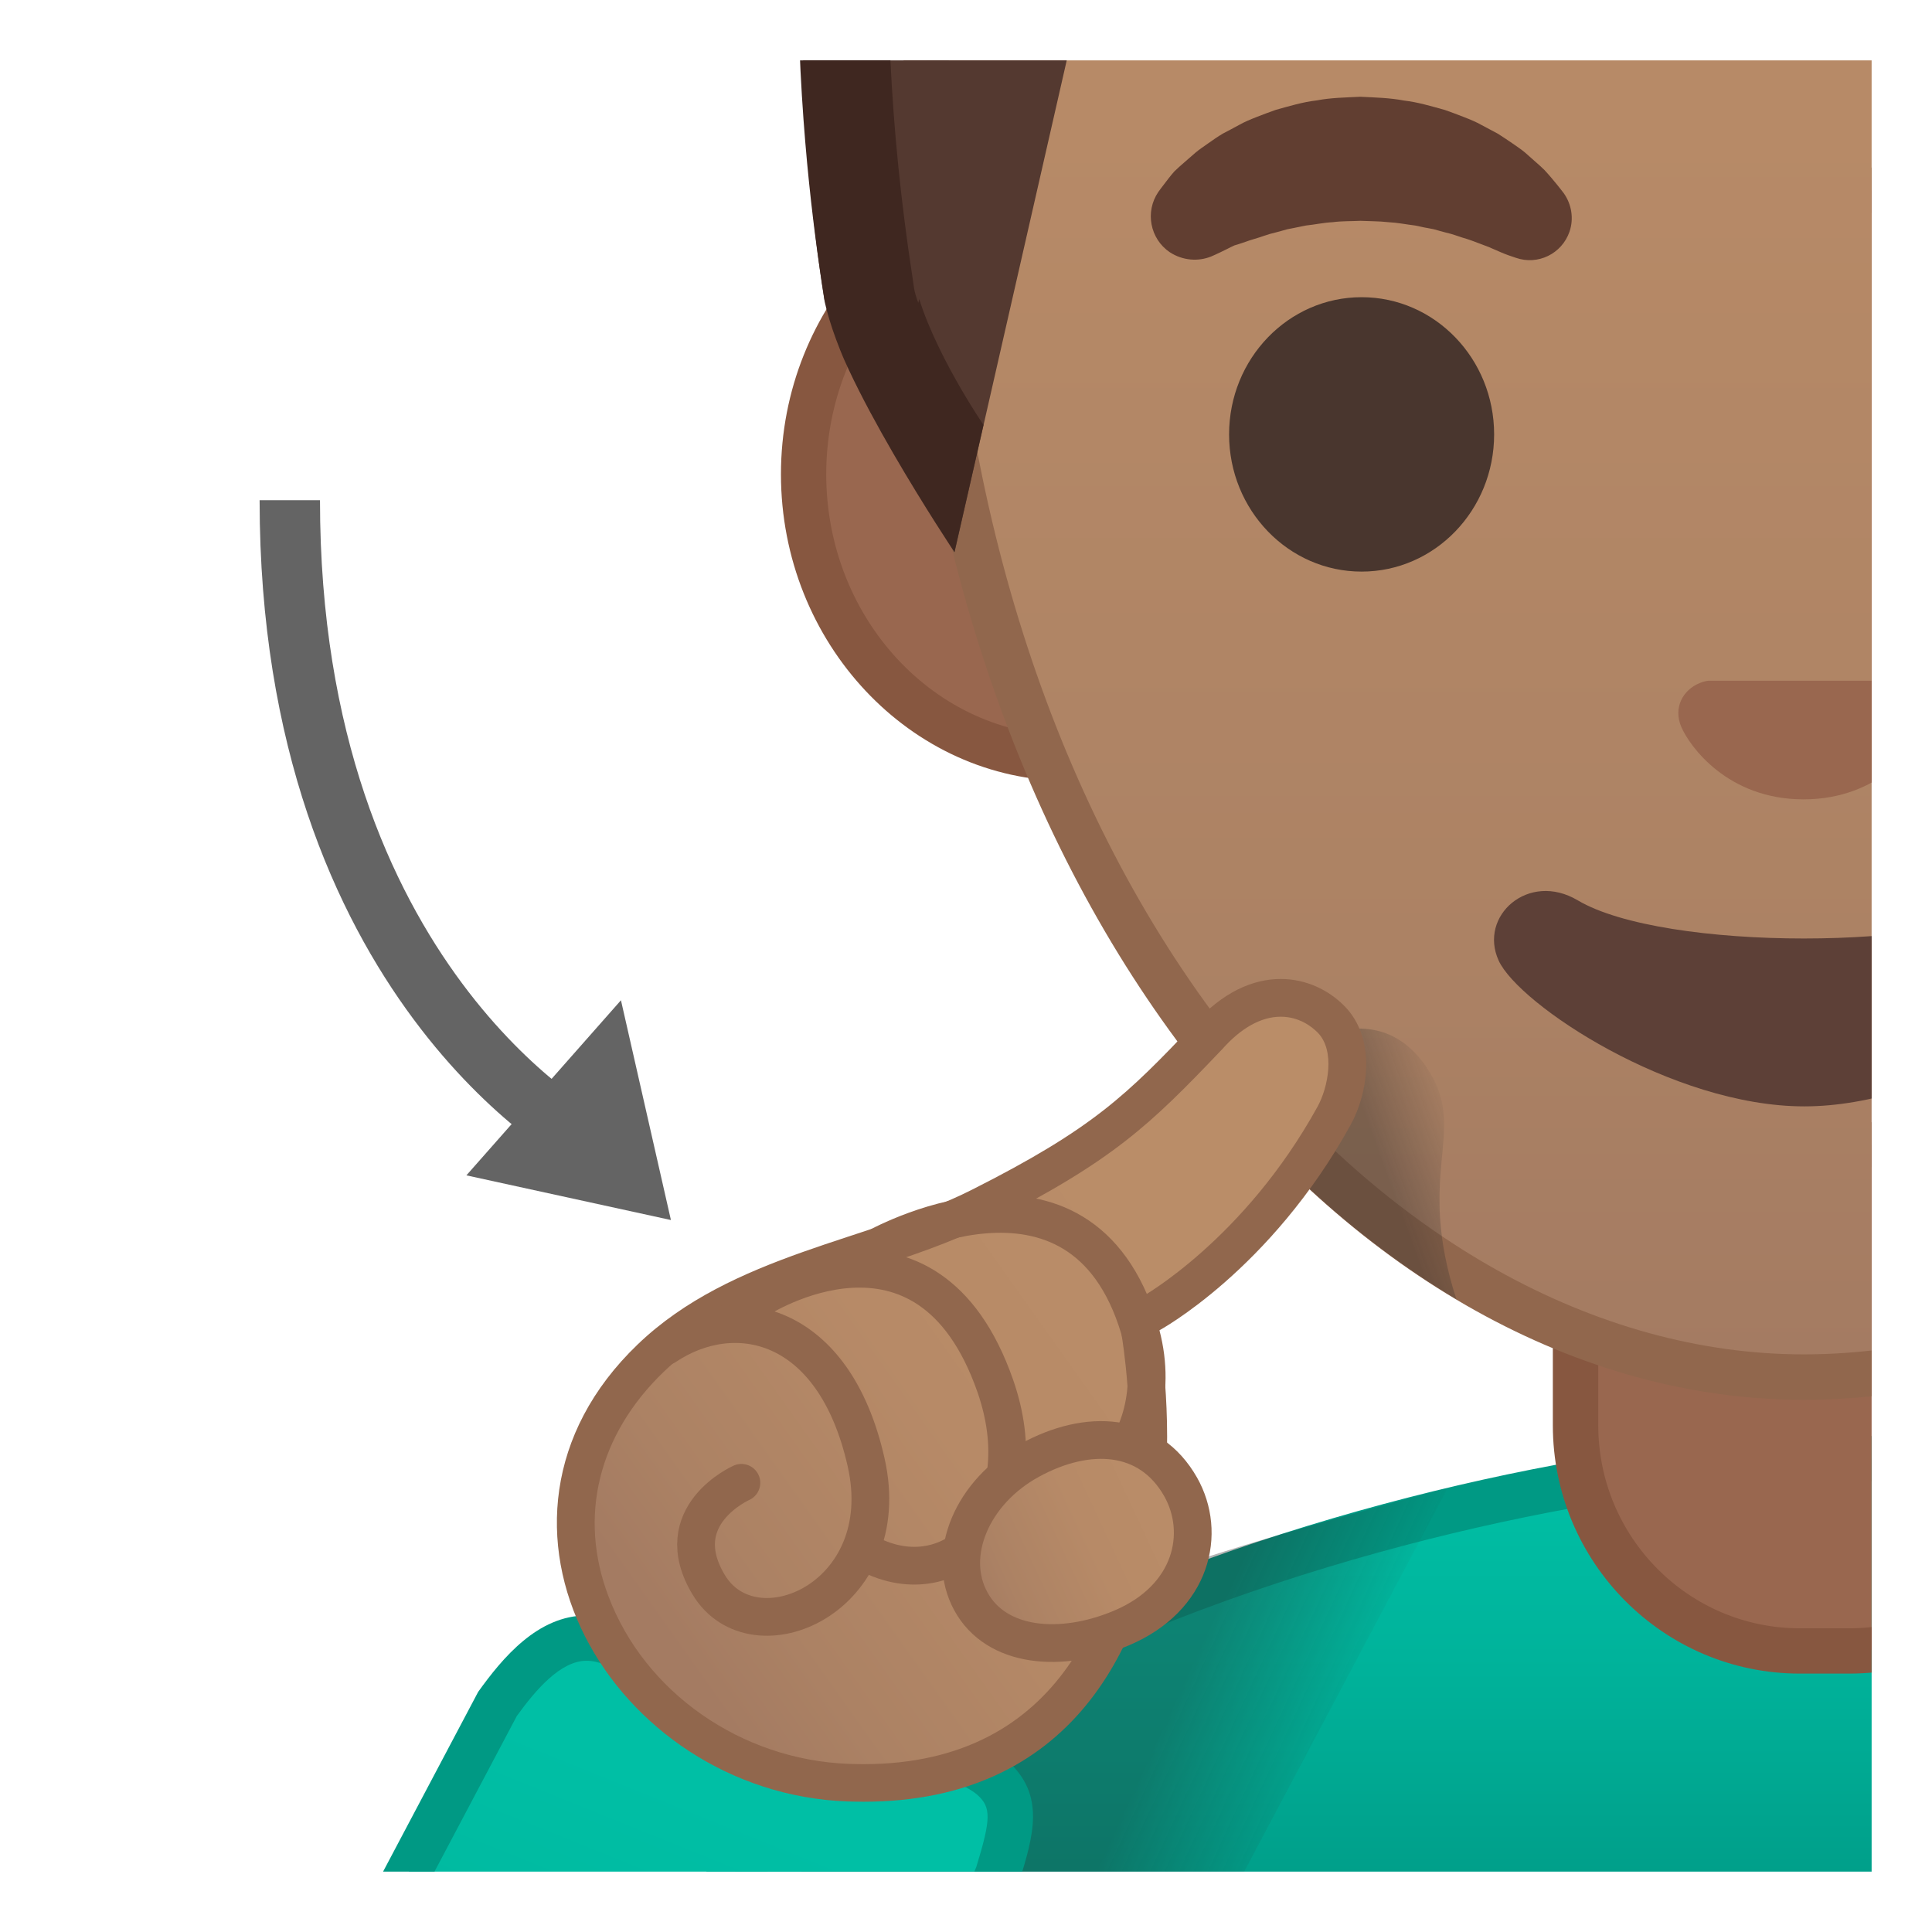 <svg viewBox="0 0 128 128" xmlns="http://www.w3.org/2000/svg" xmlns:xlink="http://www.w3.org/1999/xlink" width="512px" height="512px"><defs><path id="a" d="M4 4h120v120H4z"/></defs><clipPath id="b"><use xlink:href="#a"/></clipPath><g clip-path="url(#b)"><linearGradient id="c" x1="119.99" x2="119.99" y1="98.113" y2="124.89" gradientUnits="userSpaceOnUse"><stop stop-color="#00BFA5" offset="0"/><stop stop-color="#00B29A" offset=".47"/><stop stop-color="#009E89" offset="1"/></linearGradient><path d="M42.11 155.68v-15.56c0-8.53 5.23-21.02 30.17-32.11 17.62-7.83 37.81-11.4 49.11-11.4 36.78 0 76.47 16.27 76.47 42.56v16.51H42.11z" fill="url(#c)"/><path d="M121.39 98.11c18.56 0 37.34 4.14 51.51 11.35 19.39 9.87 23.46 21.61 23.46 29.72v15.01H43.61v-14.06c0-15.42 18.34-25.87 29.28-30.74 17.42-7.75 37.35-11.28 48.5-11.28m0-3c-24.89 0-80.78 15.75-80.78 45.01v17.06h158.76v-18.01c-.01-27.62-40.96-44.06-77.98-44.06z" fill="#009984"/><linearGradient id="d" x1="74.241" x2="87.225" y1="113.72" y2="119.76" gradientUnits="userSpaceOnUse"><stop stop-color="#262626" offset=".197"/><stop stop-color="#262626" stop-opacity="0" offset="1"/></linearGradient><path d="M80.59 127.47l15.33-28.9c-14.56 4.01-28.72 7.54-39.97 16.58-2.07 6.4-4.22 13.08-4.22 13.34 0 .51 28.86-1.02 28.86-1.02z" fill="url(#d)" opacity=".35"/><linearGradient id="e" x1="34.061" x2="20.734" y1="124.03" y2="160.59" gradientTransform="matrix(1.097 .033 -.034 1.111 13.94 -19.569)" gradientUnits="userSpaceOnUse"><stop stop-color="#00BFA5" offset="0"/><stop stop-color="#00B29A" offset=".705"/><stop stop-color="#00AB94" offset="1"/></linearGradient><path d="M16.85 143.34l16.11-30.45c1.57-2.17 3.5-4.36 5.9-4.36.58 0 1.18.12 1.8.37.05.02.1.04.16.05 8.43 2.33 22.66 6.8 24.94 8.85 1.71 1.54 1.3 3.25.34 6.38l-12.76 30.87-36.49-11.71z" fill="url(#e)"/><path d="M38.86 110.03c.39 0 .8.09 1.25.27.1.04.21.08.31.1 10.32 2.86 22.57 6.93 24.34 8.52.91.82.9 1.58-.07 4.75L52.48 153.2l-33.46-10.74 15.22-28.77c1.26-1.74 2.9-3.66 4.62-3.66m0-3c-3.24 0-5.57 2.82-7.18 5.06l-16.99 32.12 39.51 12.68 13.32-32.21c.95-3.07 1.75-5.75-.75-8-3.4-3.06-25.55-9.18-25.55-9.18-.84-.32-1.62-.47-2.36-.47z" fill="#009984"/><path d="M119.25 109.38c-8.2 0-14.86-6.7-14.86-14.95V75.85h33v18.58c0 8.24-6.67 14.95-14.86 14.95h-3.28z" fill="#99674F"/><path d="M135.88 77.35v17.08c0 7.41-5.99 13.45-13.36 13.45h-3.27c-7.37 0-13.36-6.03-13.36-13.45V77.35h29.99m3-3h-36v20.08c0 9.08 7.33 16.45 16.36 16.45h3.27c9.04 0 16.36-7.36 16.36-16.45V74.35h.01z" fill="#875740"/><path d="M70.82 50.25c-9.69 0-17.58-8.44-17.58-18.82S61.13 12.6 70.82 12.6h97.33c9.69 0 17.58 8.44 17.58 18.82s-7.89 18.82-17.58 18.82H70.82z" fill="#99674F"/><path d="M168.15 14.1c8.87 0 16.08 7.77 16.08 17.32s-7.21 17.32-16.08 17.32H70.82c-8.87 0-16.08-7.77-16.08-17.32S61.95 14.1 70.82 14.1h97.33m0-3H70.82c-10.49 0-19.08 9.15-19.08 20.32s8.59 20.32 19.08 20.32h97.33c10.49 0 19.08-9.15 19.08-20.32s-8.58-20.32-19.08-20.32z" fill="#875740"/><linearGradient id="f" x1="122.36" x2="122.36" y1="-51.292" y2="94.884" gradientTransform="rotate(180 120.91 19.366)" gradientUnits="userSpaceOnUse"><stop stop-color="#A47B62" offset=".001"/><stop stop-color="#AC8264" offset=".185"/><stop stop-color="#B78A67" offset=".559"/><stop stop-color="#BA8D68" offset="1"/></linearGradient><path d="M119.49 91.24c-14.2 0-28.53-7.96-39.3-21.85-11.53-14.87-18.24-35.3-18.9-57.54-.64-21.6 5.51-39.7 17.81-52.36 10.49-10.8 25.21-17 40.39-17 28.03 0 58.2 21.72 58.2 69.4 0 22.12-6.36 42.5-17.91 57.39-10.83 13.95-25.51 21.96-40.29 21.96z" fill="url(#f)"/><path d="M119.49-56.01c14.93 0 28.77 5.94 38.97 16.72 11.6 12.26 17.73 29.96 17.73 51.18 0 21.78-6.25 41.84-17.6 56.47-10.53 13.58-24.79 21.37-39.1 21.37-13.74 0-27.63-7.75-38.11-21.27C70.04 53.85 63.44 33.73 62.79 11.8c-.63-21.18 5.38-38.91 17.39-51.27 10.2-10.51 24.53-16.54 39.31-16.54m0-3c-30.12 0-61.1 23.48-59.7 70.9 1.42 47.99 29.92 80.85 59.7 80.85 30.99 0 59.7-33.15 59.7-80.85-.01-47.44-29.58-70.9-59.7-70.9z" fill="#91674D"/><ellipse cx="90.21" cy="28.78" rx="8.78" ry="9.09" fill="#49362E"/><ellipse cx="148.76" cy="28.78" rx="8.78" ry="9.09" fill="#404040"/><path d="M80.25 16.99s.38-.16 1.02-.48c.15-.07.34-.18.51-.25.16-.04.31-.1.48-.15.16-.06.34-.12.52-.18.21-.06.42-.13.65-.2s.45-.16.7-.23c.25-.06.5-.13.76-.2.13-.04.26-.07.39-.11.14-.03.27-.05.41-.08.28-.05.55-.12.84-.17.58-.06 1.16-.19 1.77-.22.6-.08 1.22-.06 1.84-.09.61.03 1.23.02 1.84.09.61.03 1.19.15 1.77.22.29.05.56.13.84.17.14.03.28.05.41.08.13.04.26.07.39.11.26.07.51.14.76.2.25.07.47.16.7.23.46.13.88.29 1.24.43.19.07.36.14.53.2.16.06.3.14.44.19.53.24.87.36.87.36l.5.17c1.45.51 3.04-.26 3.55-1.72.31-.89.13-1.84-.37-2.55 0 0-.28-.38-.82-1.02-.14-.16-.29-.34-.46-.52-.18-.18-.38-.36-.6-.55-.22-.2-.45-.4-.7-.62-.25-.21-.54-.4-.84-.61-.3-.2-.61-.42-.95-.63-.35-.18-.7-.38-1.07-.57-.37-.21-.76-.37-1.17-.53s-.83-.32-1.26-.47c-.87-.24-1.78-.52-2.73-.63-.94-.18-1.91-.2-2.88-.25-.97.05-1.94.06-2.88.24-.95.11-1.86.39-2.73.63-.43.15-.85.31-1.26.47s-.8.32-1.17.53c-.37.2-.72.39-1.07.57-.34.2-.65.42-.95.63-.3.22-.58.39-.85.62-.27.24-.53.46-.77.67s-.46.4-.65.59c-.16.18-.27.32-.38.46-.44.56-.68.9-.68.9-.89 1.31-.55 3.1.76 3.99.86.56 1.89.63 2.75.28z" fill="#613E31"/><path d="M161.3 12.77c-1.65-2.19-5.47-5.37-12.88-5.37s-11.23 3.18-12.88 5.37c-.73.97-.55 2.08-.04 2.76.47.63 1.85 1.21 3.39.69 1.53-.52 4.52-2.07 9.53-2.1 5.01.04 8 1.58 9.53 2.1s2.92-.06 3.39-.69c.51-.68.69-1.8-.04-2.76z" fill="#6D4C41"/><path d="M126.36 45.25c-.19-.08-.38-.12-.57-.15h-12.6c-.19.02-.38.07-.57.15-1.14.46-1.77 1.65-1.23 2.91s3.05 4.8 8.1 4.8c5.06 0 7.56-3.54 8.1-4.8s-.09-2.45-1.23-2.91z" fill="#99674F"/><path d="M134.48 59.65c-5.67 3.37-24.27 3.37-29.95 0-3.26-1.94-6.59 1.03-5.24 3.99 1.33 2.91 11.48 9.66 20.25 9.66s18.79-6.75 20.12-9.66c1.36-2.96-1.92-5.93-5.18-3.99z" fill="#5D4037"/><radialGradient id="g" cx="1668.2" cy="-70.49" r="55.755" gradientTransform="matrix(-1 0 0 1 1788.9 0)" gradientUnits="userSpaceOnUse"><stop stop-color="#6D4C41" offset=".001"/><stop stop-color="#543930" offset="1"/></radialGradient><path d="M120.41-75.23c84.03 0 66.35 96.54 66.35 96.54s-8.85 15.61-8.84 15.28c.3-13.3-5.03-36.85-8.8-46.88-1.9-5.06-7.15-8-12.47-7.03-8.17 1.48-21.18 3.31-35.54 3.31-13.79 0-26.45-1.69-34.76-3.14-5.7-.99-11.2 2.52-12.7 8.1L63.24 36.59l-8.61-16.67s-17.21-95.15 65.78-95.15z" fill="url(#g)"/><defs><path id="h" d="M120.41-75.23c84.03 0 66.35 96.54 66.35 96.54s-8.85 15.61-8.84 15.28c.3-13.3-5.03-36.85-8.8-46.88-1.9-5.06-7.15-8-12.47-7.03-8.17 1.48-14.51-15.43-28.86-15.43C114-32.75 94.71-31 94.71-31s-27.5 10.17-29 15.75c0 0-5.87 30.97-5.04 34.26 1.04 4.11 4.49 9.14 4.49 9.14l-1.93 8.44s-7.19-10.18-8.61-16.67c-.87-4.05-17.2-95.15 65.79-95.15z"/></defs><clipPath id="i"><use xlink:href="#h"/></clipPath><g clip-path="url(#i)"><path d="M120.41-69.23c20.68 0 36.4 6.27 46.72 18.63 16.89 20.23 15.79 51.94 14.48 64.96-1.91-10.45-4.65-20.81-6.88-26.76-2.5-6.64-8.95-11.1-16.06-11.1-1.03 0-2.07.09-3.09.28-8.1 1.47-20.65 3.22-34.47 3.22-13.4 0-25.74-1.66-33.73-3.05-.98-.17-1.97-.26-2.96-.26-7.74 0-14.56 5.23-16.57 12.71l-.06.22-6.95 30.45c-.15-.4-.24-.73-.28-.97-.02-.17-.06-.42-.11-.76-1.51-9.79-1.96-19.43-1.32-28.65 1.2-17.32 6.08-31.09 14.51-40.92 10.25-11.94 25.98-18 46.77-18m0-6c-82.99 0-66.43 90.38-65.78 95.15.66 4.77 8.61 16.67 8.61 16.67L73.65-9.04c1.33-4.95 5.81-8.27 10.77-8.27.64 0 1.28.05 1.93.17 8.31 1.45 20.97 3.14 34.76 3.14 14.36 0 27.37-1.83 35.54-3.31.68-.12 1.35-.18 2.02-.18 4.58 0 8.79 2.8 10.45 7.22 3.77 10.03 9.1 33.58 8.8 46.88v.01c.17 0 8.84-15.28 8.84-15.28s17.67-96.57-66.35-96.57z" fill="#3F2720"/></g><linearGradient id="j" x1="90.37" x2="97.246" y1="77.954" y2="75.464" gradientUnits="userSpaceOnUse"><stop stop-color="#262626" offset=".197"/><stop stop-color="#262626" stop-opacity="0" offset="1"/></linearGradient><path d="M94.77 71.12c-3.31-5.56-8.94-1.62-8.94-1.62l-3.19 5.12c4.25 4.67 8.92 8.52 13.85 11.46-2.7-8.32.65-10.98-1.72-14.96z" fill="url(#j)" opacity=".35"/><linearGradient id="k" x1="45.051" x2="78.863" y1="109.82" y2="85.804" gradientUnits="userSpaceOnUse"><stop stop-color="#A47B62" offset="0"/><stop stop-color="#AC8264" offset=".185"/><stop stop-color="#B78A67" offset=".558"/><stop stop-color="#BA8D68" offset="1"/></linearGradient><path d="M57.21 118.12c-.34 0-.69-.01-1.04-.02-7.58-.29-14.42-5.06-17.01-11.88-2.2-5.79-.76-11.71 3.96-16.24 3.84-3.69 8.98-5.38 13.94-7.01 2.82-.93 5.48-1.8 7.89-3.02 8.4-4.24 10.76-6.72 15.06-11.23 1.53-1.72 3.2-2.61 4.85-2.61 1.25 0 2.43.51 3.34 1.43 1.55 1.57 1.26 4.46.2 6.39-5.06 9.18-12.12 13.09-12.19 13.12-.47.26-.73.79-.64 1.31.01.05.91 5.38.31 10.88-.79 7.05-4.25 18.88-18.67 18.88z" fill="url(#k)"/><path d="M84.85 67.36c1.23 0 2.06.66 2.45 1.05 1.18 1.2.69 3.64-.01 4.91-4.86 8.82-11.62 12.59-11.68 12.63-.95.51-1.46 1.57-1.28 2.63.01.05.88 5.19.3 10.53-.73 6.63-3.96 17.77-17.42 17.77-.33 0-.66-.01-1-.02-7.09-.27-13.48-4.72-15.89-11.08-2.02-5.3-.68-10.73 3.66-14.9 3.64-3.49 8.63-5.13 13.46-6.72 2.87-.94 5.57-1.83 8.06-3.09 8.25-4.17 10.68-6.53 15.4-11.48l.06-.06c1.26-1.43 2.6-2.17 3.89-2.17m0-2.5c-1.81 0-3.83.84-5.75 3-4.42 4.64-6.63 6.89-14.72 10.97-6.59 3.33-15.88 4.24-22.13 10.24-12.27 11.77-1.68 29.69 13.87 30.28.37.01.73.02 1.09.02 13.77 0 18.83-10.28 19.9-19.99.63-5.76-.32-11.23-.32-11.23s7.37-3.97 12.69-13.62c1.19-2.16 1.7-5.73-.4-7.87-1.06-1.08-2.56-1.8-4.23-1.8z" fill="#91674D"/><path d="M44.09 89.19c4.54-3.04 11.16-1.75 13.29 7.68 2.04 9.01-7.46 13.07-10.43 8.12-2.75-4.58 2.17-6.75 2.17-6.75" fill="none" stroke="#91674D" stroke-linecap="round" stroke-linejoin="round" stroke-miterlimit="10" stroke-width="2.5"/><path d="M58.1 103.21c5.46 2.31 10.65-3.32 7.84-11.39-4.53-12.98-15.68-5.76-15.68-5.76" fill="none" stroke="#91674D" stroke-linecap="round" stroke-linejoin="round" stroke-miterlimit="10" stroke-width="2.5"/><path d="M57.95 82.72s13.63-7.78 17.54 5.31c2.43 8.12-4.92 13.89-8.88 10.74" fill="none" stroke="#91674D" stroke-linecap="round" stroke-linejoin="round" stroke-miterlimit="10" stroke-width="2.5"/><linearGradient id="l" x1="63.974" x2="79.774" y1="101.2" y2="102.2" gradientTransform="rotate(-28.626 72.724 103.163)" gradientUnits="userSpaceOnUse"><stop stop-color="#A47B62" offset="0"/><stop stop-color="#AC8264" offset=".185"/><stop stop-color="#B78A67" offset=".558"/><stop stop-color="#BA8D68" offset="1"/></linearGradient><path d="M78.22 98.51c1.72 3.04.79 7.36-3.92 9.35-4.03 1.7-8.31 1.3-9.98-1.77-1.68-3.07.08-7.26 3.92-9.35 3.84-2.1 7.91-1.88 9.98 1.77z" fill="url(#l)" stroke="#91674D" stroke-linecap="round" stroke-linejoin="round" stroke-miterlimit="10" stroke-width="2.5"/></g><g clip-path="url(#b)"><path d="M19.2 33.14c0 32.01 19.62 42.4 19.62 42.4" fill="none" stroke="#646464" stroke-linejoin="round" stroke-miterlimit="10" stroke-width="4"/><path fill="#646464" d="M41.14 66.27L30.9 77.87l13.55 2.96z"/></g></svg>